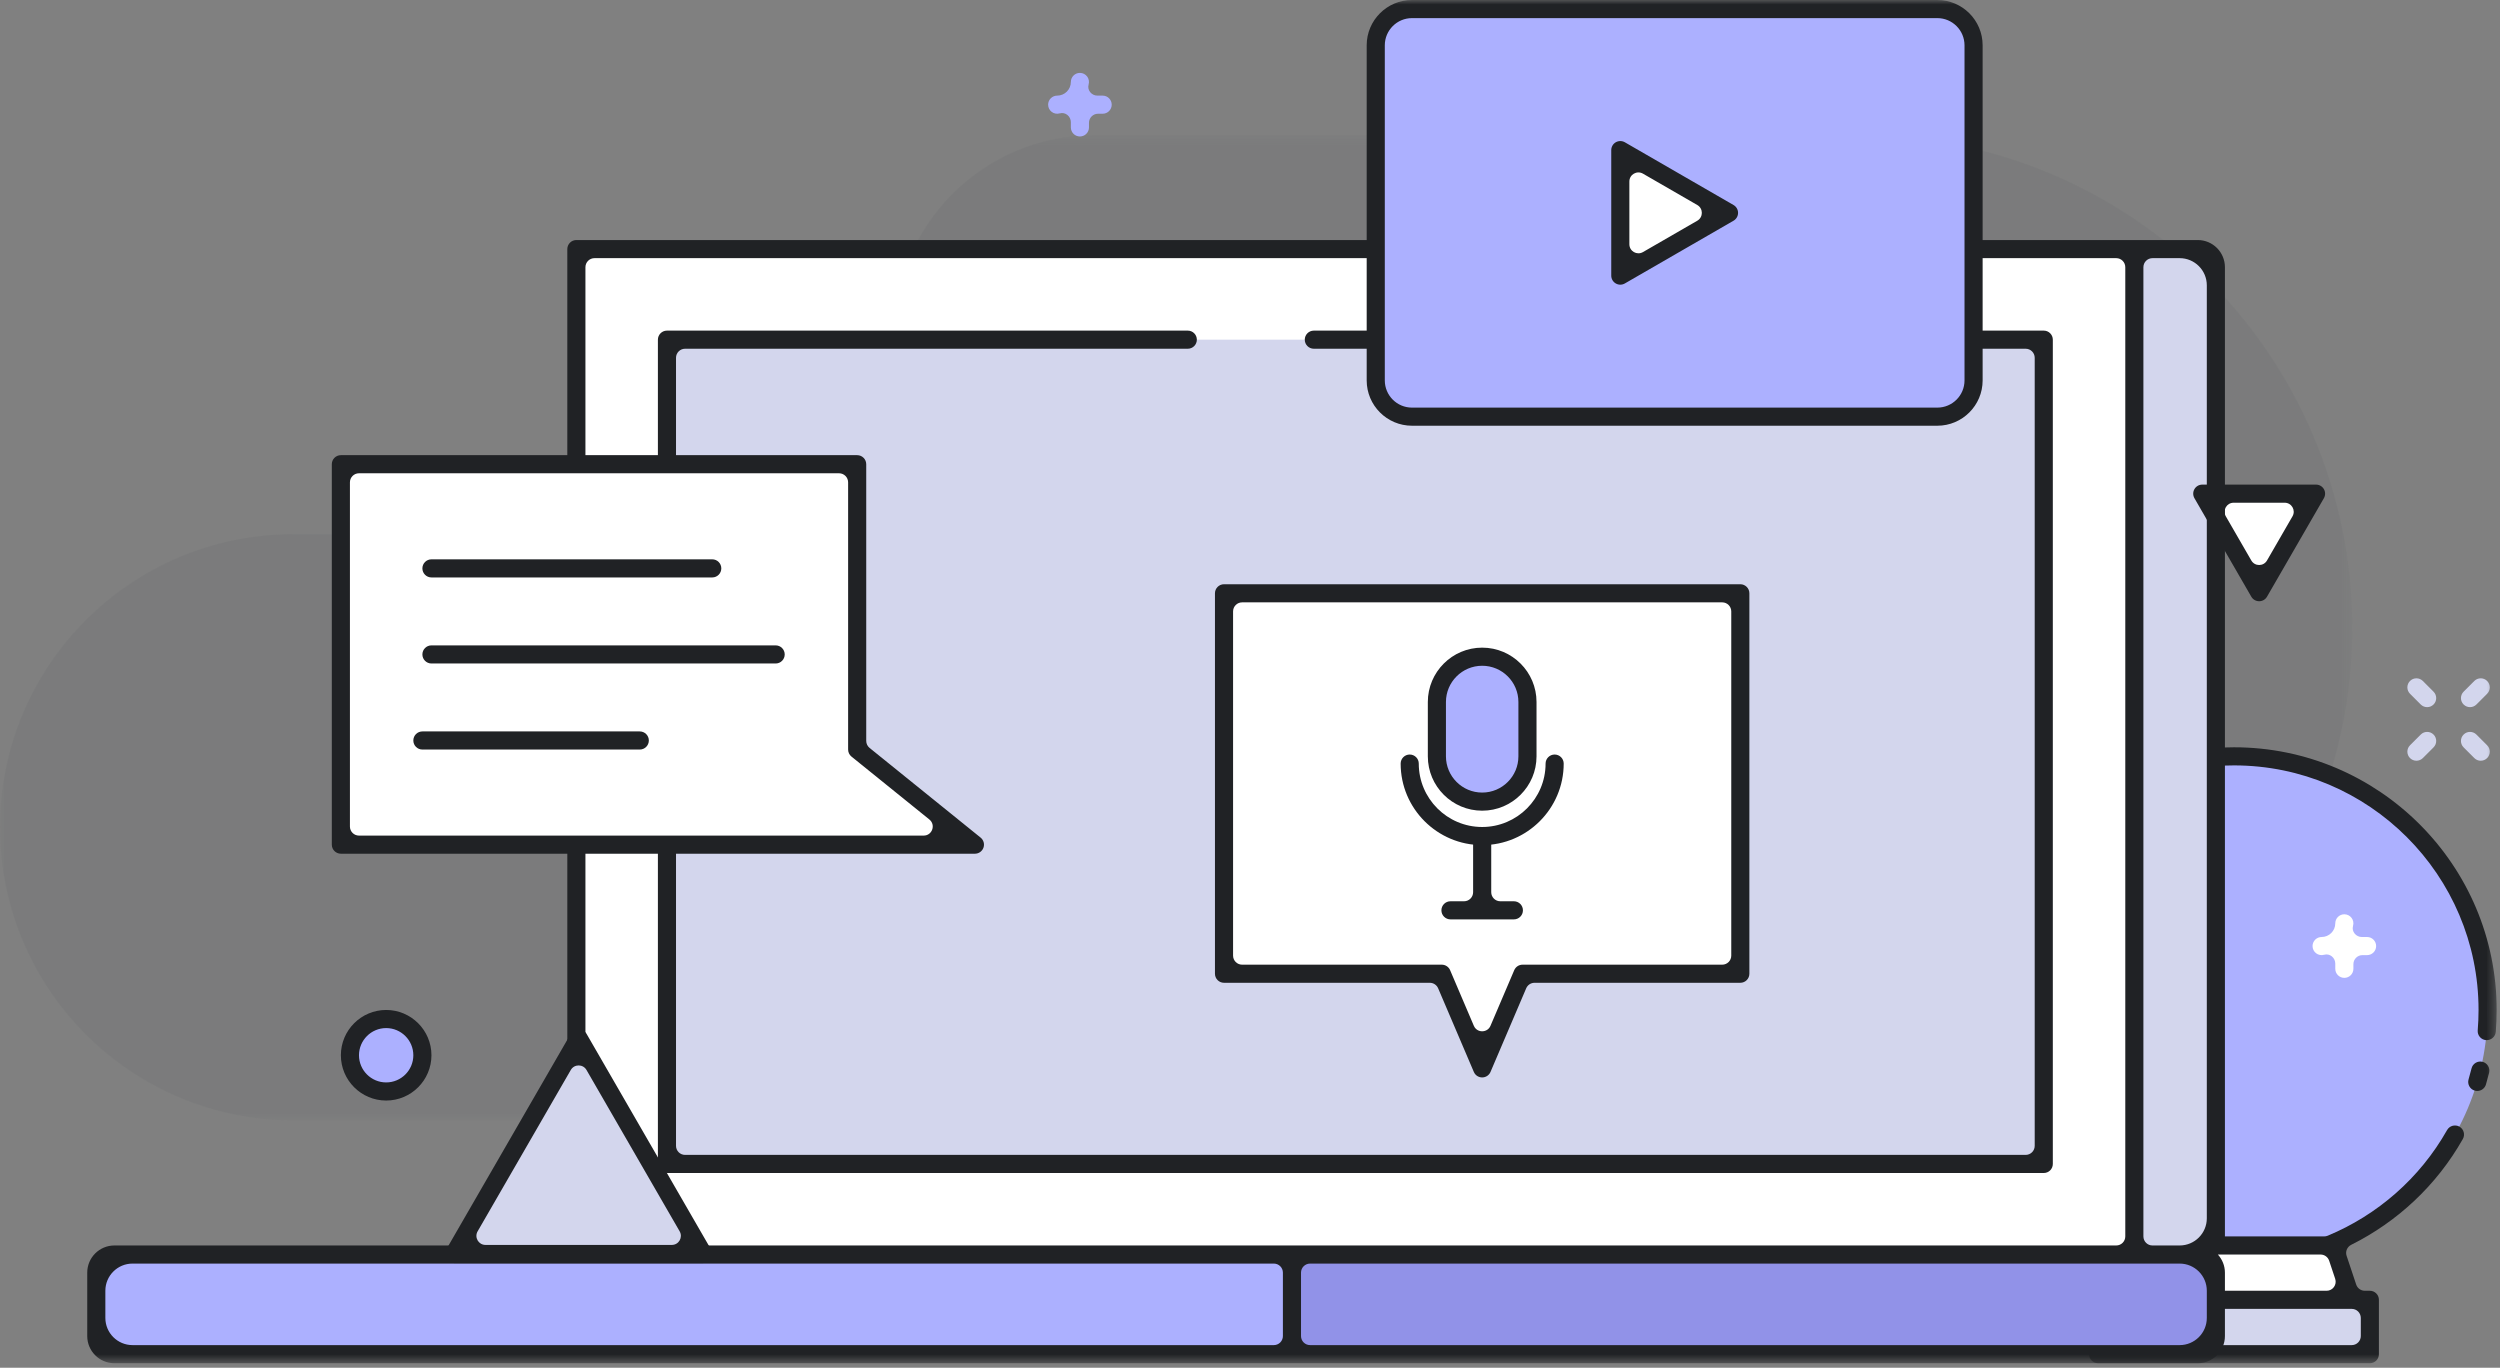 <svg height="151" viewBox="0 0 276 151" width="276" xmlns="http://www.w3.org/2000/svg" xmlns:xlink="http://www.w3.org/1999/xlink"><rect x="0" y="0" width="276" height="151" fill="#808080" stroke="none"/><mask id="a" fill="#fff"><path d="m0 109.184v-108.751h259.682v108.751z" fill="#fff" fill-rule="evenodd"/></mask><mask id="b" fill="#fff"><path d="m0 150.5h275.631v-150.5h-275.631z" fill="#fff" fill-rule="evenodd"/></mask><g fill="none" fill-rule="evenodd"><path d="m32.353 109.184h172.953c30.031 0 54.376-24.345 54.376-54.375 0-30.031-24.345-54.376-54.376-54.376h-84.567c-12.163 0-22.023 9.86-22.023 22.023s-9.86 22.022-22.022 22.022h-44.341c-17.868 0-32.353 14.485-32.353 32.353s14.485 32.353 32.353 32.353" fill="#4f545c" mask="url(#a)" opacity=".3" transform="translate(0 14.5)"/><path d="m218.632 111.5c0-12.313 7.948-22.77 18.993-26.52 2.826-.959 5.856-1.48 9.007-1.48 15.464 0 28 12.536 28 28s-12.536 28-28 28c-3.149 0-6.177-.52-9.002-1.479-11.048-3.748-18.998-14.206-18.998-26.521" fill="#acb0ff"/><path d="m259.632 143.5h-26l2-6h22z" fill="#fff"/><path d="m231.632 149.5h30v-6h-30z" fill="#d3d6ed" mask="url(#b)"/><path d="m274.065 117.223c-.536-.133-1.079.197-1.209.733-.1.405-.208.806-.326 1.203-.156.529.146 1.085.675 1.243.095.028.191.041.285.041.431 0 .829-.282.958-.716.127-.428.243-.858.35-1.294.132-.536-.196-1.078-.733-1.21" fill="#202225" mask="url(#b)"/><path d="m257.139 139.184.667 2c.216.647-.266 1.316-.949 1.316h-20.45c-.683 0-1.165-.669-.949-1.316l.667-2c.136-.408.518-.684.949-.684h19.117c.43 0 .812.276.948.684m2.493 9.316h-26c-.552 0-1-.447-1-1v-2c0-.552.448-1 1-1h26c.552 0 1 .448 1 1v2c0 .553-.448 1-1 1m-13-66c-3.193 0-6.332.516-9.328 1.534-11.767 3.995-19.672 15.033-19.672 27.466 0 11.107 6.318 21.084 16.052 25.937.448.224.67.733.512 1.208l-1.057 3.172c-.136.408-.518.683-.949.683h-.558c-.552 0-1 .448-1 1v6c0 .553.448 1 1 1h30c.552 0 1-.447 1-1v-6c0-.552-.448-1-1-1h-.558c-.431 0-.813-.275-.949-.683l-1.061-3.182c-.158-.475.064-.985.512-1.209 5.095-2.544 9.43-6.561 12.323-11.682.272-.482.102-1.091-.379-1.364-.48-.268-1.09-.1-1.362.379-3.011 5.33-7.696 9.383-13.174 11.662-.127.053-.263.079-.401.079h-19.918c-.137 0-.275-.026-.402-.079-10.014-4.162-16.631-13.951-16.631-24.921 0-11.576 7.36-21.853 18.315-25.572 2.789-.947 5.711-1.428 8.685-1.428 14.888 0 27 12.113 27 27 0 .751-.031 1.508-.092 2.251-.046.55.364 1.034.914 1.079.552.04 1.034-.365 1.079-.915.066-.796.099-1.609.099-2.415 0-15.99-13.009-29-29-29" fill="#202225" mask="url(#b)"/><path d="m243.632 149.5h-232c-.552 0-1-.448-1-1v-9c0-.552.448-1 1-1h232c.552 0 1 .448 1 1v9c0 .552-.448 1-1 1" fill="#acb0ff" mask="url(#b)"/><path d="m243.632 149.5h-100c-.552 0-1-.448-1-1v-9c0-.552.448-1 1-1h100c.552 0 1 .448 1 1v9c0 .552-.448 1-1 1" fill="#9192e8" mask="url(#b)"/><path d="m234.632 138.5h-170c-.552 0-1-.448-1-1v-109c0-.552.448-1 1-1h170c.552 0 1 .448 1 1v109c0 .552-.448 1-1 1" fill="#fff" mask="url(#b)"/><path d="m236.632 138.5h7c.552 0 1-.448 1-1v-109c0-.552-.448-1-1-1h-7c-.552 0-1 .448-1 1v109c0 .552.448 1 1 1m-12-10h-150c-.552 0-1-.448-1-1v-89c0-.552.448-1 1-1h150c.552 0 1 .448 1 1v89c0 .552-.448 1-1 1" fill="#d3d6ed" mask="url(#b)"/><path d="m225.632 129.5h-152c-.552 0-1-.448-1-1v-91c0-.552.448-1 1-1h57.5c.552 0 1 .447 1 1s-.448 1-1 1h-55.5c-.552 0-1 .448-1 1v87c0 .552.448 1 1 1h148c.552 0 1-.448 1-1v-87c0-.552-.448-1-1-1h-78.585c-.552 0-1-.447-1-1s.448-1 1-1h80.585c.552 0 1 .448 1 1v91c0 .552-.448 1-1 1" fill="#202225" mask="url(#b)"/><path d="m191.132 65.5h-55c-.552 0-1 .448-1 1v40c0 .552.448 1 1 1h22.379c.401 0 .763.239.92.607l3.281 7.688c.346.809 1.494.809 1.839 0l3.281-7.688c.157-.368.52-.607.92-.607h22.38c.552 0 1-.448 1-1v-40c0-.552-.448-1-1-1" fill="#fff" mask="url(#b)"/><path d="m137.132 106.5h22.04c.4 0 .763.239.92.607l2.62 6.14c.346.81 1.494.81 1.839 0l2.621-6.14c.157-.368.519-.607.919-.607h22.041c.552 0 1-.448 1-1v-38c0-.552-.448-1-1-1h-53c-.552 0-1 .448-1 1v38c0 .552.448 1 1 1m26.5 12.449c-.4 0-.763-.239-.92-.607l-3.941-9.235c-.158-.368-.52-.607-.92-.607h-22.719c-.552 0-1-.448-1-1v-42c0-.552.448-1 1-1h57c.552 0 1 .448 1 1v42c0 .552-.448 1-1 1h-22.719c-.401 0-.762.239-.92.607l-3.941 9.235c-.157.368-.52.607-.92.607" fill="#202225" mask="url(#b)"/><path d="m250.278 63.877 4.548-7.877c.385-.666-.097-1.5-.866-1.5h-9.096c-.77 0-1.251.834-.866 1.5l4.548 7.877c.385.667 1.347.667 1.732 0" fill="#fff" mask="url(#b)"/><path d="m245.729 57 2.816 4.877c.385.667 1.347.667 1.732 0l2.816-4.877c.385-.667-.096-1.5-.866-1.5h-5.632c-.77 0-1.251.833-.866 1.5m3.682 9.377c-.357 0-.687-.19-.866-.5l-6.28-10.877c-.178-.31-.178-.69 0-1 .179-.31.509-.5.866-.5h12.56c.358 0 .688.19.867.5.178.31.178.69 0 1l-6.281 10.877c-.178.31-.508.5-.866.5" fill="#202225" mask="url(#b)"/><path d="m121.733 10.557h-.579c-.639 0-1.148-.602-.973-1.217.193-.678-.311-1.293-.958-1.293-.553 0-1 .448-1 1 0 .834-.676 1.51-1.51 1.51-.552 0-1 .448-1 1 0 .647.616 1.151 1.293.958.615-.175 1.217.334 1.217.974v.578c0 .552.447 1 1 1 .552 0 1-.448 1-1v-.51c0-.552.448-1 1-1h.51c.552 0 1-.448 1-1s-.448-1-1-1" fill="#acb0ff" mask="url(#b)"/><path d="m261.325 103.446h-.579c-.639 0-1.148-.602-.973-1.217.193-.678-.311-1.293-.958-1.293-.553 0-1 .448-1 1 0 .834-.676 1.51-1.51 1.51-.552 0-1 .448-1 1 0 .647.616 1.151 1.293.958.615-.175 1.217.334 1.217.973v.579c0 .552.447 1 1 1 .552 0 1-.448 1-1v-.51c0-.552.448-1 1-1h.51c.553 0 1-.448 1-1s-.447-1-1-1" fill="#fff" mask="url(#b)"/><path d="m46.632 116.5c0 2.209-1.791 4-4 4s-4-1.791-4-4 1.791-4 4-4 4 1.791 4 4" fill="#acb0ff" mask="url(#b)"/><path d="m42.632 113.5c-1.654 0-3 1.346-3 3s1.346 3 3 3 3-1.346 3-3-1.346-3-3-3m0 8c-2.757 0-5-2.243-5-5s2.243-5 5-5 5 2.243 5 5-2.243 5-5 5" fill="#202225" mask="url(#b)"/><path d="m163.632 88.5c-2.762 0-5-2.239-5-5v-6c0-2.761 2.238-5 5-5 2.761 0 5 2.239 5 5v6c0 2.761-2.239 5-5 5" fill="#acb0ff" mask="url(#b)"/><g fill="#202225"><path d="m163.632 73.5c-2.206 0-4 1.794-4 4v6c0 2.206 1.794 4 4 4s4-1.794 4-4v-6c0-2.206-1.794-4-4-4m0 16c-3.309 0-6-2.691-6-6v-6c0-3.309 2.691-6 6-6s6 2.691 6 6v6c0 3.309-2.691 6-6 6" mask="url(#b)"/><path d="m163.632 93.3c-4.962 0-9-4.037-9-9 0-.553.448-1 1-1s1 .447 1 1c0 3.859 3.14 7 7 7s7-3.141 7-7c0-.553.448-1 1-1s1 .447 1 1c0 4.963-4.038 9-9 9" mask="url(#b)"/><path d="m167.132 99.5h-1.5c-.552 0-1-.448-1-1v-6c0-.553-.448-1-1-1s-1 .447-1 1v6c0 .552-.448 1-1 1h-1.5c-.552 0-1 .447-1 1s.448 1 1 1h7c.552 0 1-.447 1-1s-.448-1-1-1" mask="url(#b)"/><path d="m243.632 145.5c0 1.657-1.343 3-3 3h-96c-.552 0-1-.448-1-1v-7c0-.552.448-1 1-1h96c1.657 0 3 1.343 3 3zm-102 2c0 .552-.448 1-1 1h-126c-1.657 0-3-1.343-3-3v-3c0-1.657 1.343-3 3-3h49 77c.552 0 1 .448 1 1zm-77-118c0-.552.448-1 1-1h168c.552 0 1 .448 1 1v107c0 .552-.448 1-1 1h-168c-.552 0-1-.448-1-1zm173-1h3c1.657 0 3 1.343 3 3v103c0 1.657-1.343 3-3 3h-3c-.552 0-1-.448-1-1v-107c0-.552.448-1 1-1zm8 1c0-1.657-1.343-3-3-3h-7-172c-.552 0-1 .448-1 1v110h-50c-1.657 0-3 1.343-3 3v7c0 1.657 1.343 3 3 3h230c1.657 0 3-1.343 3-3v-7c0-.772-.3-1.468-.779-2 .479-.532.779-1.228.779-2z" mask="url(#b)"/></g><path d="m272.69 78.069c.256 0 .512-.098.707-.293l1.183-1.184c.391-.39.391-1.023 0-1.414-.39-.39-1.024-.39-1.414 0l-1.183 1.184c-.391.391-.391 1.024 0 1.414.195.195.451.293.707.293m-5.916 5.916c.256 0 .512-.098.707-.293l1.183-1.183c.391-.391.391-1.024 0-1.414-.39-.391-1.023-.391-1.414 0l-1.183 1.183c-.391.391-.391 1.023 0 1.414.195.195.451.293.707.293m6.392-.293c.195.195.451.293.707.293s.512-.098.707-.293c.391-.391.391-1.023 0-1.414l-1.183-1.183c-.391-.391-1.023-.391-1.414 0-.391.39-.391 1.023 0 1.414zm-5.916-5.916c.195.195.451.293.707.293s.512-.098.707-.293c.391-.39.391-1.023 0-1.414l-1.183-1.184c-.391-.39-1.023-.39-1.414 0s-.391 1.024 0 1.414z" fill="#d3d6ed" mask="url(#b)"/><path d="m213.882 46h-58c-2.209 0-4-1.791-4-4v-37c0-2.209 1.791-4 4-4h58c2.209 0 4 1.791 4 4v37c0 2.209-1.791 4-4 4" fill="#acb0ff" mask="url(#b)"/><path d="m155.882 2c-1.654 0-3 1.346-3 3v37c0 1.654 1.346 3 3 3h58c1.654 0 3-1.346 3-3v-37c0-1.654-1.346-3-3-3zm58 45h-58c-2.757 0-5-2.243-5-5v-37c0-2.757 2.243-5 5-5h58c2.757 0 5 2.243 5 5v37c0 2.757-2.243 5-5 5z" fill="#202225" mask="url(#b)"/><path d="m189.382 22.634-9-5.196c-.667-.385-1.5.096-1.5.866v10.392c0 .77.833 1.251 1.5.866l9-5.196c.667-.385.667-1.347 0-1.732" fill="#fff" mask="url(#b)"/><path d="m179.882 20.037v6.927c0 .77.833 1.251 1.5.866l6-3.463c.667-.386.667-1.348 0-1.733l-6-3.463c-.667-.385-1.5.096-1.5.866m-1 11.391c-.173 0-.345-.045-.5-.134-.31-.178-.5-.508-.5-.866v-13.855c0-.358.19-.688.5-.867.31-.177.69-.177 1 0l12 6.928c.31.179.5.509.5.866 0 .358-.19.688-.5.867l-12 6.927c-.155.089-.327.134-.5.134" fill="#202225" mask="url(#b)"/><path d="m94.632 93.25h-56c-.552 0-1-.448-1-1v-40c0-.552.448-1 1-1h55c.552 0 1 .448 1 1v30.022c0 .302.136.588.372.778l10.427 8.422c.733.592.314 1.778-.629 1.778z" fill="#fff" mask="url(#b)"/><path d="m39.632 92.25h62.34c.944 0 1.363-1.186.629-1.778l-8.597-6.944c-.236-.19-.372-.475-.372-.778v-29.5c0-.552-.448-1-1-1h-53c-.552 0-1 .448-1 1v38c0 .552.448 1 1 1m68 2h-70c-.552 0-1-.448-1-1v-42c0-.552.448-1 1-1h57c.552 0 1 .448 1 1v30.545c0 .302.136.588.372.778l12.256 9.899c.33.266.456.712.315 1.111s-.519.667-.943.667" fill="#202225" mask="url(#b)"/><path d="m78.632 63.75h-31c-.552 0-1-.447-1-1s.448-1 1-1h31c.552 0 1 .447 1 1s-.448 1-1 1m7 9.5h-38c-.552 0-1-.447-1-1s.448-1 1-1h38c.552 0 1 .447 1 1s-.448 1-1 1m-15 9.5h-24c-.552 0-1-.447-1-1s.448-1 1-1h24c.552 0 1 .447 1 1s-.448 1-1 1" fill="#202225" mask="url(#b)"/><path d="m63.015 116.123-12.018 20.815c-.385.667.096 1.5.866 1.5h24.036c.77 0 1.251-.833.866-1.5l-12.018-20.815c-.385-.667-1.347-.667-1.732 0" fill="#d3d6ed" mask="url(#b)"/><path d="m53.596 137.439h20.572c.77 0 1.251-.833.866-1.5l-10.286-17.815c-.385-.667-1.347-.667-1.732 0l-10.286 17.815c-.385.667.096 1.5.866 1.5m24.036 2h-27.5c-.357 0-.687-.19-.866-.5-.178-.31-.178-.69 0-1l13.75-23.816c.385-.666 1.347-.666 1.732 0l13.75 23.816c.179.31.179.69 0 1-.178.31-.508.5-.866.5" fill="#202225" mask="url(#b)"/><path d="m0 0h276v151h-276z"/></g></svg>
